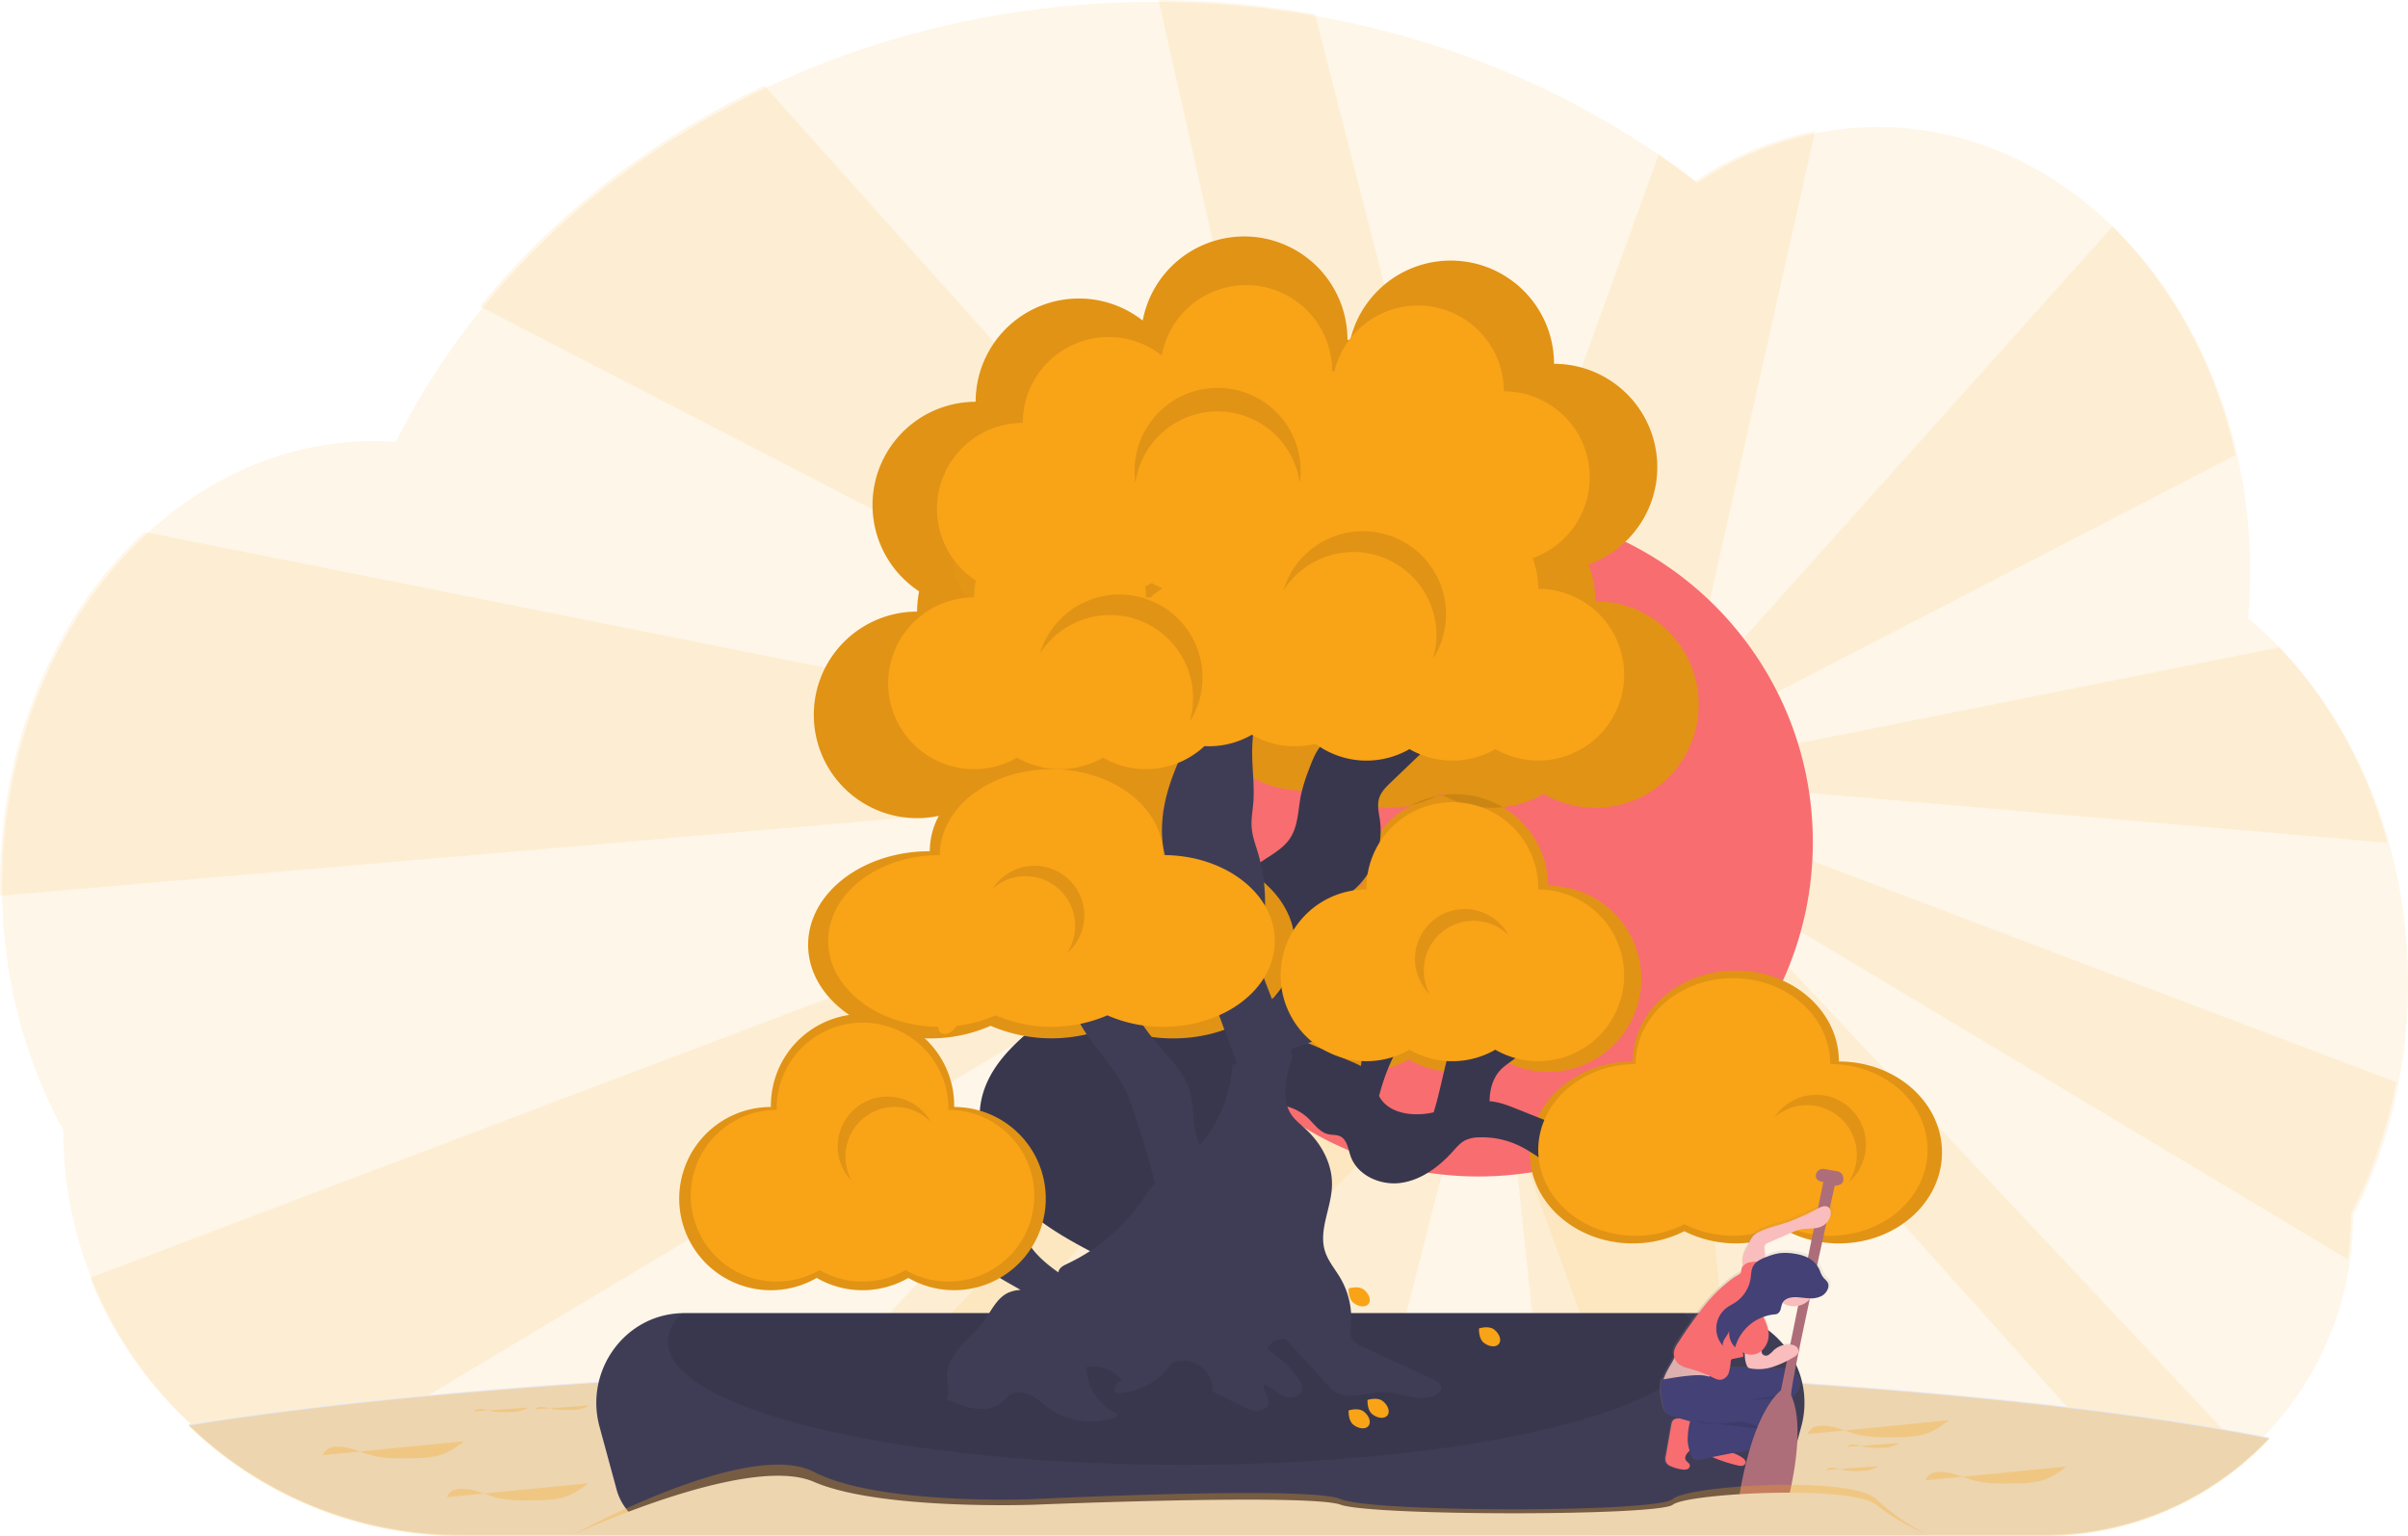 <svg id="b8fd26cb-ef73-4435-962d-116be8bd3a0a" data-name="Layer 1" xmlns="http://www.w3.org/2000/svg" xmlns:xlink="http://www.w3.org/1999/xlink" width="1145" height="730.47" viewBox="0 0 1145 730.47"><defs><linearGradient id="fa292c7b-a70d-4357-8a8c-9ccc28a8cf22" x1="824.06" y1="721.01" x2="891.52" y2="721.01" gradientTransform="translate(215.37 -198.84) rotate(14.97)" gradientUnits="userSpaceOnUse"><stop offset="0" stop-color="gray" stop-opacity="0.25"/><stop offset="0.54" stop-color="gray" stop-opacity="0.12"/><stop offset="1" stop-color="gray" stop-opacity="0.1"/></linearGradient></defs><title>japan</title><path d="M1172.5,552.51a250,250,0,0,1-6.85,58.43,233.82,233.82,0,0,1-15.77,45c-1.13,2.41-2.29,4.78-3.5,7.12a150,150,0,0,1-23.32,80.62c-26.26,41.36-72.13,68.77-124.32,68.77H245.67a185.45,185.45,0,0,1-98.17-28,189.9,189.9,0,0,1-59.59-58.73A190.94,190.94,0,0,1,57.62,622.23q-4.8-8.7-8.88-18A238.42,238.42,0,0,1,31,541.67,253.21,253.21,0,0,1,28.5,506c0-66.94,26-126.61,66.65-165.36,30.25-28.86,68.61-46.11,110.33-46.11,3.46,0,6.89.13,10.3.36q2.82-5.65,5.85-11.2c55.7-102,165-176.43,295.22-194a444.64,444.64,0,0,1,59.39-4q18.69,0,36.94,1.53h0c81.86,6.78,156.45,35.92,216.06,80.5,1.79,1.33,3.57,2.69,5.33,4.05,25.44-16.91,54.73-26.56,85.91-26.56a150.08,150.08,0,0,1,15.93.85c76.49,8.15,139,74.46,156.28,161.67a251.39,251.39,0,0,1,4.77,49q0,11.19-1,22.11a184.34,184.34,0,0,1,16.21,15.23C1149.39,432.81,1172.5,489.43,1172.5,552.51Z" transform="translate(-27.5 -84.77)" fill="#f9a317" opacity="0.1"/><path d="M146.5,783.54q6.51,4.05,13.38,7.56L611.5,520.48l6,11-263,280H421l219.47-245,8,7-53.41,238h75l52.44-205h19l74.37,205h72l-53.41-238,8-7,210,234.41a147.26,147.26,0,0,0,41.86-25.81L865.5,531.48l6-11,272.35,163.2a153.29,153.29,0,0,0,1.53-21.57c1.21-2.34,2.37-4.71,3.5-7.12a233.82,233.82,0,0,0,15.77-45c.84-3.48,1.58-7,2.27-10.57L871.5,487.48v-27l291.21,25.08c-9.91-36.08-27.71-67.89-51-92.49l-.38-.39L871.5,440.48v-26l219-113.25c-9.62-43.25-30.43-81.05-58.49-108.71L842.5,404.11l-8-7,56.11-250a158.18,158.18,0,0,0-57,23.75c-1.76-1.36-3.54-2.72-5.33-4.05q-5.91-4.42-12-8.63l-74.72,206h-19L652.79,91.56q-19.95-3.56-40.6-5.3h0q-16.7-1.38-33.77-1.49L648.5,397.11l-8,7L390.93,125.49c-53.61,25.35-99.87,61.42-135.23,105l355.8,184v26L96.15,337.77c-.67.62-1.34,1.24-2,1.87C53.53,378.39,27.5,438.06,27.5,505c0,1.93,0,3.86.07,5.77L611.5,460.48v27l-541.25,205a190.21,190.21,0,0,0,76.25,91.07Z" transform="translate(-27.5 -84.77)" fill="#f9a317" opacity="0.1"/><polygon points="828.48 727.74 739.48 727.74 713.79 484.88 713.41 481.37 713.41 481.36 711.23 460.72 800.26 460.09 802.99 460.07 803.18 462.05 828.48 727.74" fill="#f9a317" opacity="0.1"/><polygon points="715.19 483.45 713.79 484.88 474.62 727.74 352.75 727.74 655.7 413.58 713.41 481.36 715.19 483.45" fill="#f9a317" opacity="0.1"/><path d="M1106.63,768.49a146.44,146.44,0,0,1-106.81,46.24H246.75A186.25,186.25,0,0,1,117.1,762.27l1.08-.18c109.89-17.55,282.38-28.86,476.32-28.86,214.71,0,403.12,13.86,509.42,34.72C1104.83,768.12,1105.73,768.3,1106.63,768.49Z" transform="translate(-27.5 -84.77)" fill="#e8eaf2"/><path d="M1106.63,769a146.44,146.44,0,0,1-106.81,46.24H246.75A186.25,186.25,0,0,1,117.1,762.77l1.08-.18C228.07,745,400.56,733.73,594.5,733.73c214.71,0,403.12,13.86,509.42,34.72C1104.83,768.62,1105.73,768.8,1106.63,769Z" transform="translate(-27.5 -84.77)" fill="#f9a317" opacity="0.3"/><circle cx="703" cy="400.53" r="159" fill="#f86d70"/><path d="M884,763.24l-8.13,29.93a26.52,26.52,0,0,1-25.59,19.57h-504a26.52,26.52,0,0,1-25.59-19.57l-8.13-29.93C305.48,737.16,324,710.53,351,709.32c.66,0,1.32-.05,2-.05H843.61c.67,0,1.33,0,2,.05C872.58,710.53,891.1,737.16,884,763.24Z" transform="translate(-27.5 -84.77)" fill="#3f3d56"/><path d="M835.18,722.89c0,32.33-109.72,58.54-245.06,58.54s-245.06-26.21-245.06-58.54c0-4.7,2.31-9.26,6.67-13.62H828.51C832.86,713.63,835.18,718.19,835.18,722.89Z" transform="translate(-27.5 -84.77)" opacity="0.1"/><path d="M901.89,589.62c0-23.88-21.95-43.24-49-43.24s-49,19.36-49,43.24c-27.06,0-49,19.37-49,43.25s21.95,43.25,49,43.25a53.88,53.88,0,0,0,24.51-5.8,54.67,54.67,0,0,0,49,0,53.88,53.88,0,0,0,24.51,5.8c27.07,0,49-19.37,49-43.25S929,589.62,901.89,589.62Z" transform="translate(-27.5 -84.77)" fill="#f9a317"/><path d="M901.89,589.62c0-23.88-21.95-43.24-49-43.24s-49,19.36-49,43.24c-27.06,0-49,19.37-49,43.25s21.95,43.25,49,43.25a53.88,53.88,0,0,0,24.51-5.8,54.67,54.67,0,0,0,49,0,53.88,53.88,0,0,0,24.51,5.8c27.07,0,49-19.37,49-43.25S929,589.62,901.89,589.62Z" transform="translate(-27.5 -84.77)" opacity="0.1"/><path d="M786.07,370.75a48.89,48.89,0,0,0-3.24-17.55,49.11,49.11,0,0,0-16.4-95.4,49.11,49.11,0,0,0-96.87-11.42c-.45,0-.9,0-1.35,0a49.1,49.1,0,0,0-97.35-9.14,49.1,49.1,0,0,0-79.44,38.61A49.1,49.1,0,0,0,464.55,366a49.42,49.42,0,0,0-.95,9.65,49.11,49.11,0,1,0,24.55,91.63,49.11,49.11,0,0,0,49.11,0,49.09,49.09,0,0,0,58-6.58c.85,0,1.7.07,2.56.07a48.91,48.91,0,0,0,24.56-6.59,48.86,48.86,0,0,0,36.28,5.15,49.11,49.11,0,0,0,53.75,3,49.11,49.11,0,0,0,49.11,0,49.11,49.11,0,1,0,24.55-91.63Zm-224.26,4.91a48.85,48.85,0,0,0-.42-6.32c1.26-.59,2.5-1.21,3.7-1.91a46.63,46.63,0,0,0,6.11,3,50.26,50.26,0,0,0-6.82,5.31C563.53,375.68,562.67,375.66,561.81,375.66Z" transform="translate(-27.5 -84.77)" fill="#f9a317"/><path d="M763.7,506.07a44.25,44.25,0,0,0-88.49,0,44.25,44.25,0,1,0,22.12,82.56,44.18,44.18,0,0,0,44.25,0,44.24,44.24,0,1,0,22.12-82.56Z" transform="translate(-27.5 -84.77)" fill="#f9a317"/><path d="M763.7,506.07a44.25,44.25,0,0,0-88.49,0,44.25,44.25,0,1,0,22.12,82.56,44.18,44.18,0,0,0,44.25,0,44.24,44.24,0,1,0,22.12-82.56Z" transform="translate(-27.5 -84.77)" opacity="0.1"/><path d="M786.07,370.75a48.89,48.89,0,0,0-3.24-17.55,49.11,49.11,0,0,0-16.4-95.4,49.11,49.11,0,0,0-96.87-11.42c-.45,0-.9,0-1.35,0a49.1,49.1,0,0,0-97.35-9.14,49.1,49.1,0,0,0-79.44,38.61A49.1,49.1,0,0,0,464.55,366a49.42,49.42,0,0,0-.95,9.65,49.11,49.11,0,1,0,24.55,91.63,49.11,49.11,0,0,0,49.11,0,49.09,49.09,0,0,0,58-6.58c.85,0,1.7.07,2.56.07a48.91,48.91,0,0,0,24.56-6.59,48.86,48.86,0,0,0,36.28,5.15,49.11,49.11,0,0,0,53.75,3,49.11,49.11,0,0,0,49.11,0,49.11,49.11,0,1,0,24.55-91.63Zm-224.26,4.91a48.85,48.85,0,0,0-.42-6.32c1.26-.59,2.5-1.21,3.7-1.91a46.63,46.63,0,0,0,6.11,3,50.26,50.26,0,0,0-6.82,5.31C563.53,375.68,562.67,375.66,561.81,375.66Z" transform="translate(-27.5 -84.77)" opacity="0.1"/><path d="M748.79,612.2c-3.82-1.52-7.69-3.06-11.77-3.58-.41,0-.82-.08-1.24-.11,0-.42,0-.83.05-1.24.22-5,1.77-10.16,5.27-13.77s8.37-5.39,10.65-9.65A95.64,95.64,0,0,0,726.1,580c-2.21,0-4.56,0-6.41,1.26-2.27,1.47-3.25,4.25-4,6.87-2.3,8.68-3.85,17.18-6.48,25.65l-.69.16c-9.3,2-21,.45-25.27-7.92a101.84,101.84,0,0,1,4-12.42c5-12.45,12.66-23.64,20.23-34.73q7.35-10.79,14.72-21.56a210.19,210.19,0,0,0-22.38-5.43c-1.6-.3-3.41-.54-4.74.4a6.2,6.2,0,0,0-1.91,2.92c-7.22,17.72-16.07,37.11-18.58,56.59a45,45,0,0,0-4.33-2.06L647,579.81a8,8,0,0,1-3.24-2.06c-2.12-2.63,0-6.81,3.1-8.21s6.61-1,10-1.3,7.13-1.53,8.39-4.67c1.46-3.61-1.33-7.69-4.74-9.58s-7.42-2.42-11-4a19.55,19.55,0,0,1-10.86-13.73L633.1,536c7.32-7,14.91-13.71,23.63-18.86,4.21-2.49,8.67-4.6,12.59-7.53a37.46,37.46,0,0,0,14.4-34.19c-.5-3.76-1.57-7.65-.38-11.25,1-2.93,3.26-5.18,5.49-7.31l20.09-19.22a156.19,156.19,0,0,0-39-3.84c-3.32.1-6.75.32-9.72,1.82-5.42,2.74-8,8.94-10.12,14.63a85,85,0,0,0-3.91,12.34c-1.48,7.1-1.26,14.88-5.27,20.91-3.18,4.78-8.47,7.6-13.22,10.82a74.14,74.14,0,0,0-28.73,38.23c-.32,1-.86,2.28-1.48,3.71-11.77,1-23.3,3.24-34.19,7.82-13.69,5.76-25.64,14.91-37.37,24-12.92,10-26.51,21.19-31.05,36.91-5.05,17.45,2.74,36.59,15.21,49.8,10.2,10.79,23.14,18.39,36.19,25.22,8.53,4.46,9.95,3.55,17.44-2.45l20.14-16.14c5.75-4.6,11.6-9.32,15.51-15.56,5.39-8.59,6.72-19.5,13.25-27.27,8.94-10.65,27.17-11.54,37.12-1.83,2.86,2.8,5.35,6.46,9.25,7.39,1.9.46,4,.2,5.74,1,3.32,1.58,3.82,6,5,9.44,3.25,9.27,14.29,14.12,24,12.73s18.08-7.7,24.65-15c1.79-2,3.56-4.12,6-5.31a15.3,15.3,0,0,1,6.2-1.32A40.87,40.87,0,0,1,751,630.22c5.87,3,11,7.45,17.17,9.79,12.21,4.62,25.86.23,37.82-5Z" transform="translate(-27.5 -84.77)" fill="#3f3d56"/><path d="M748.79,612.2c-3.82-1.52-7.69-3.06-11.77-3.58-.41,0-.82-.08-1.24-.11,0-.42,0-.83.05-1.24.22-5,1.77-10.16,5.27-13.77s8.37-5.39,10.65-9.65A95.64,95.64,0,0,0,726.1,580c-2.21,0-4.56,0-6.41,1.26-2.27,1.47-3.25,4.25-4,6.87-2.3,8.68-3.85,17.18-6.48,25.65l-.69.16c-9.3,2-21,.45-25.27-7.92a101.84,101.84,0,0,1,4-12.42c5-12.45,12.66-23.64,20.23-34.73q7.35-10.79,14.72-21.56a210.19,210.19,0,0,0-22.38-5.43c-1.6-.3-3.41-.54-4.74.4a6.2,6.2,0,0,0-1.91,2.92c-7.22,17.72-16.07,37.11-18.58,56.59a45,45,0,0,0-4.33-2.06L647,579.81a8,8,0,0,1-3.24-2.06c-2.12-2.63,0-6.81,3.1-8.21s6.61-1,10-1.3,7.13-1.53,8.39-4.67c1.46-3.61-1.33-7.69-4.74-9.58s-7.42-2.42-11-4a19.55,19.55,0,0,1-10.86-13.73L633.1,536c7.32-7,14.91-13.71,23.63-18.86,4.21-2.49,8.67-4.6,12.59-7.53a37.46,37.46,0,0,0,14.4-34.19c-.5-3.76-1.57-7.65-.38-11.25,1-2.93,3.26-5.18,5.49-7.31l20.09-19.22a156.19,156.19,0,0,0-39-3.84c-3.32.1-6.75.32-9.72,1.82-5.42,2.74-8,8.94-10.12,14.63a85,85,0,0,0-3.91,12.34c-1.48,7.1-1.26,14.88-5.27,20.91-3.18,4.78-8.47,7.6-13.22,10.82a74.14,74.14,0,0,0-28.73,38.23c-.32,1-.86,2.28-1.48,3.71-11.77,1-23.3,3.24-34.19,7.82-13.69,5.76-25.64,14.91-37.37,24-12.92,10-26.51,21.19-31.05,36.91-5.05,17.45,2.74,36.59,15.21,49.8,10.2,10.79,23.14,18.39,36.19,25.22,8.53,4.46,9.95,3.55,17.44-2.45l20.14-16.14c5.75-4.6,11.6-9.32,15.51-15.56,5.39-8.59,6.72-19.5,13.25-27.27,8.94-10.65,27.17-11.54,37.12-1.83,2.86,2.8,5.35,6.46,9.25,7.39,1.9.46,4,.2,5.74,1,3.32,1.58,3.82,6,5,9.44,3.25,9.27,14.29,14.12,24,12.73s18.08-7.7,24.65-15c1.79-2,3.56-4.12,6-5.31a15.3,15.3,0,0,1,6.2-1.32A40.87,40.87,0,0,1,751,630.22c5.87,3,11,7.45,17.17,9.79,12.21,4.62,25.86.23,37.82-5Z" transform="translate(-27.5 -84.77)" opacity="0.1"/><path d="M585.35,489.61c0-24.59-25.9-44.51-57.86-44.51S469.63,465,469.63,489.61c-32,0-57.86,19.92-57.86,44.51s25.9,44.5,57.86,44.5a71.27,71.27,0,0,0,28.93-6,73.08,73.08,0,0,0,57.86,0,71.27,71.27,0,0,0,28.93,6c32,0,57.86-19.92,57.86-44.5S617.31,489.61,585.35,489.61Z" transform="translate(-27.5 -84.77)" fill="#f9a317"/><path d="M585.35,489.61c0-24.59-25.9-44.51-57.86-44.51S469.63,465,469.63,489.61c-32,0-57.86,19.92-57.86,44.51s25.9,44.5,57.86,44.5a71.27,71.27,0,0,0,28.93-6,73.08,73.08,0,0,0,57.86,0,71.27,71.27,0,0,0,28.93,6c32,0,57.86-19.92,57.86-44.5S617.31,489.61,585.35,489.61Z" transform="translate(-27.5 -84.77)" opacity="0.1"/><path d="M709.44,741l-33.17-15.27c-2.66-1.23-5.61-2.76-6.44-5.58a12.16,12.16,0,0,1,0-4.62,37.91,37.91,0,0,0-4.93-22.82c-2.49-4.27-5.86-8.11-7.35-12.83-3.18-10,3-20.59,3.3-31.13.33-10.26-5-20.13-12.59-27.08-2.25-2.07-4.72-4-6.49-6.45-5.14-7.22-3-17-.56-25.63l.63-.58c.47-.46.12-2.43-.74-5.35A81.28,81.28,0,0,0,667.77,571c2.55-1.85,5-3.88,8-5.06,4.12-1.65,8.79-1.46,12.95-3,7.76-2.89,12.07-11,15.68-18.44,8.55-17.59,17.25-35.77,18.33-55.3a42.85,42.85,0,0,0-24.42-8.92c-1.48-.06-3.16,0-4.13,1.16a5.29,5.29,0,0,0-1,2.51,134.41,134.41,0,0,1-15.49,39.6,68.68,68.68,0,0,1-10.55,14.19c-5,5-11.14,8.73-17.18,12.44-5.08,3.11-11.88,6.14-17.65,9.71-4-10.28-7.65-19.66-7.18-21.1a82.19,82.19,0,0,0,.56-48.31c-1.16-3.92-2.64-7.79-3-11.87s.45-8.1.77-12.16c.63-8.05-.6-16.12-.55-24.2.06-10.94,2.46-21.72,4.85-32.4a82,82,0,0,0-20.15-1.08,7.79,7.79,0,0,0-3.79,1c-1.68,1.09-2.31,3.19-2.88,5.11-4.45,14.91-12.52,28.52-17.31,43.33s-5.82,32.16,3.09,44.92c3.17,4.53,7.6,8.63,8.3,14.11.37,2.9-.39,5.81-1.15,8.64-1.35,5.07,20.37,59.55,21.58,64.58,0,.14.08.26.11.39-.68.15-1.37.28-2.06.44a65.72,65.72,0,0,1-15.62,38.45A54.51,54.51,0,0,1,595.29,619c-.75-5.5-.68-11.17-2.39-16.45-2.56-7.88-8.74-13.92-14.14-20.19a128.52,128.52,0,0,1-22.69-38.19,93.28,93.28,0,0,1-12.5,3.67c-2.25.5-10,.51-11.22,2.52-1.88,3,6.52,16.95,8.18,20.16,5.85,11.29,15.71,20.11,21.5,31.43A101.55,101.55,0,0,1,568,617.54c3.16,10,6.32,20,8.74,30.16-2.9,3-5.19,6.66-7.68,10.07a89.71,89.71,0,0,1-34,28c-1.61.76-3.39,1.61-4.08,3.25a4.36,4.36,0,0,0-.26.87c-5.5-3.88-10.64-8.21-14.22-13.85-1.58-2.5-2.83-5.21-4.55-7.61-5.79-8.07-15.92-11.48-24.21-17-3.5-2.32-6.76-5.07-10.63-6.7-4.25-1.8-8.95-2.14-13.55-2.45-3.77-.26-18.23-3.27-20.09.1-2.64,4.77,5.73,11.74,9.08,13.42,5.57,2.79,11.94,3.5,17.76,5.71a53.72,53.72,0,0,1,14.47,8.84,21.94,21.94,0,0,1,4.9,5c1.44,2.25,2.11,4.9,3.32,7.28,3.88,7.63,12.27,11.12,19.78,15.61a16.67,16.67,0,0,0-5.79,1.31c-5.59,2.54-8.19,8.83-11.83,13.78-3.25,4.39-7.53,7.9-11.11,12s-6.56,9.23-6.29,14.68c.17,3.45,1.56,7.22-.27,10.15,4.21,1.82,9.39,4,13.95,4.55s9.5-.32,12.91-3.39a33.55,33.55,0,0,1,3.39-3.15c2.89-1.93,6.85-1.39,9.94.19s5.64,4.05,8.47,6.08a34.81,34.81,0,0,0,28.19,5.45c2-.48,4.87-.89,4.25-2.81A25.31,25.31,0,0,1,544,735a17.67,17.67,0,0,1,17.08,6.28c-2.78.12-4.62,3.86-3,6.14a33.14,33.14,0,0,0,26.76-14.52,14,14,0,0,1,19.29,13.68l14.46,7.14c2.27,1.12,4.68,2.27,7.21,2.1s5.11-2.21,4.92-4.73c-.22-2.89-3.69-5.84-1.79-8,3.4,1.52,6,4.52,9.49,5.83s8.63-.44,8.44-4.16a7.08,7.08,0,0,0-1.39-3.41,47.58,47.58,0,0,0-15.21-14.64c-.45-3.27,7-6.86,9.26-4.42l18.32,20.19a21.65,21.65,0,0,0,5,4.46c6.55,3.79,14.73,0,22.29,0,8.18,0,16.55,4.66,24.16,1.69,2-.77,4-2.66,3.43-4.72C712.27,742.43,710.78,741.66,709.44,741Z" transform="translate(-27.5 -84.77)" fill="#3f3d56"/><path d="M758.94,364.82a40.61,40.61,0,0,0-2.7-14.59,40.85,40.85,0,0,0-13.64-79.35,40.85,40.85,0,0,0-80.57-9.5c-.37,0-.74,0-1.12,0a40.84,40.84,0,0,0-81-7.6,40.83,40.83,0,0,0-66.06,32.11,40.84,40.84,0,0,0-22.36,75,41.65,41.65,0,0,0-.79,8,40.85,40.85,0,1,0,20.42,76.21,40.8,40.8,0,0,0,40.85,0,40.79,40.79,0,0,0,48.23-5.47c.71,0,1.42.05,2.14.05a40.71,40.71,0,0,0,20.42-5.47A40.78,40.78,0,0,0,653,438.51a40.82,40.82,0,0,0,44.7,2.52,40.79,40.79,0,0,0,40.84,0,40.84,40.84,0,1,0,20.43-76.21Zm-186.52,4.09a41.33,41.33,0,0,0-.35-5.25c1-.5,2.08-1,3.07-1.59a42,42,0,0,0,5.09,2.48,41.11,41.11,0,0,0-5.68,4.41C573.85,368.93,573.13,368.91,572.42,368.91Z" transform="translate(-27.5 -84.77)" fill="#f9a317"/><path d="M897.8,590.82c0-22.55-20.72-40.84-46.29-40.84s-46.28,18.29-46.28,40.84c-25.57,0-46.29,18.29-46.29,40.85s20.72,40.84,46.29,40.84A50.81,50.81,0,0,0,828.37,667a51.62,51.62,0,0,0,46.29,0,50.81,50.81,0,0,0,23.14,5.48c25.57,0,46.29-18.28,46.29-40.84S923.37,590.82,897.8,590.82Z" transform="translate(-27.5 -84.77)" fill="#f9a317"/><path d="M758.94,507.78a40.85,40.85,0,1,0-81.69,0A40.84,40.84,0,1,0,697.67,584a40.85,40.85,0,0,0,40.84,0,40.84,40.84,0,1,0,20.43-76.21Z" transform="translate(-27.5 -84.77)" fill="#f9a317"/><path d="M580.59,491.44c0-22.56-23.78-40.84-53.1-40.84s-53.1,18.28-53.1,40.84c-29.32,0-53.09,18.29-53.09,40.84s23.77,40.85,53.09,40.85a65.35,65.35,0,0,0,26.55-5.48,67.06,67.06,0,0,0,53.1,0,65.35,65.35,0,0,0,26.55,5.48c29.32,0,53.09-18.29,53.09-40.85S609.91,491.44,580.59,491.44Z" transform="translate(-27.5 -84.77)" fill="#f9a317"/><path d="M481.2,611.25a43.57,43.57,0,1,0-87.13,0,43.57,43.57,0,1,0,21.78,81.29,43.55,43.55,0,0,0,43.57,0,43.56,43.56,0,1,0,21.78-81.29Z" transform="translate(-27.5 -84.77)" fill="#f9a317"/><path d="M481.2,611.25a43.57,43.57,0,1,0-87.13,0,43.57,43.57,0,1,0,21.78,81.29,43.55,43.55,0,0,0,43.57,0,43.56,43.56,0,1,0,21.78-81.29Z" transform="translate(-27.5 -84.77)" opacity="0.1"/><path d="M478.48,612.61a40.85,40.85,0,1,0-81.69,0,40.84,40.84,0,1,0,20.42,76.21,40.87,40.87,0,0,0,40.85,0,40.84,40.84,0,1,0,20.42-76.21Z" transform="translate(-27.5 -84.77)" fill="#f9a317"/><path d="M606.45,280.41a39.48,39.48,0,0,1,39.1,34A39.48,39.48,0,1,0,567,309a40.77,40.77,0,0,0,.38,5.45A39.49,39.49,0,0,1,606.45,280.41Z" transform="translate(-27.5 -84.77)" opacity="0.1"/><path d="M687.52,350.9a39.49,39.49,0,0,1,21.34,47.25,39.48,39.48,0,1,0-69.15-37.73,40.08,40.08,0,0,0-1.92,5.11A39.48,39.48,0,0,1,687.52,350.9Z" transform="translate(-27.5 -84.77)" opacity="0.1"/><path d="M571.8,380.85a39.49,39.49,0,0,1,21.34,47.25,40.85,40.85,0,0,0,2.62-4.79A39.48,39.48,0,0,0,524,390.37a40.08,40.08,0,0,0-1.92,5.11A39.48,39.48,0,0,1,571.8,380.85Z" transform="translate(-27.5 -84.77)" opacity="0.1"/><path d="M530.7,507.33a23.65,23.65,0,0,1,4.16,30.77,24.07,24.07,0,0,0,2.33-2.3,23.65,23.65,0,0,0-35.56-31.19,23.28,23.28,0,0,0-2,2.61A23.65,23.65,0,0,1,530.7,507.33Z" transform="translate(-27.5 -84.77)" opacity="0.1"/><path d="M902.37,616.25A23.63,23.63,0,0,1,906.54,647a24,24,0,0,0,2.32-2.3,23.64,23.64,0,1,0-35.55-31.18,23.18,23.18,0,0,0-2,2.6A23.64,23.64,0,0,1,902.37,616.25Z" transform="translate(-27.5 -84.77)" opacity="0.1"/><path d="M438.93,615.91a23.64,23.64,0,0,1,31,2.29,22.94,22.94,0,0,0-1.77-2.75,23.65,23.65,0,0,0-37.86,28.34,24.23,24.23,0,0,0,2.13,2.47A23.65,23.65,0,0,1,438.93,615.91Z" transform="translate(-27.5 -84.77)" opacity="0.1"/><path d="M713.94,527.41a23.65,23.65,0,0,1,31,2.29,23.3,23.3,0,0,0-1.77-2.75,23.65,23.65,0,1,0-37.86,28.34,23.24,23.24,0,0,0,2.14,2.48A23.66,23.66,0,0,1,713.94,527.41Z" transform="translate(-27.5 -84.77)" opacity="0.1"/><path d="M671.05,704.39c-2.62-2-2.29-6.83-2.29-6.83s4.57-1.52,7.19.51,3.64,5.1,2.29,6.84S673.67,706.43,671.05,704.39Z" transform="translate(-27.5 -84.77)" fill="#f9a317"/><path d="M680.05,757.39c-2.62-2-2.29-6.83-2.29-6.83s4.57-1.52,7.19.51,3.64,5.1,2.29,6.84S682.67,759.43,680.05,757.39Z" transform="translate(-27.5 -84.77)" fill="#f9a317"/><path d="M671.05,762.39c-2.62-2-2.29-6.83-2.29-6.83s4.57-1.52,7.19.51,3.64,5.1,2.29,6.84S673.67,764.43,671.05,762.39Z" transform="translate(-27.5 -84.77)" fill="#f9a317"/><path d="M733.05,723.39c-2.62-2-2.29-6.83-2.29-6.83s4.57-1.52,7.19.51,3.64,5.1,2.29,6.84S735.67,725.43,733.05,723.39Z" transform="translate(-27.5 -84.77)" fill="#f9a317"/><path d="M475.37,568.75c2.05-2.6,6.86-2.22,6.86-2.22s1.46,4.59-.6,7.19-5.13,3.59-6.86,2.22S473.31,571.35,475.37,568.75Z" transform="translate(-27.5 -84.77)" fill="#f9a317"/><circle cx="478" cy="266.47" r="25" fill="#f9a317" opacity="0.1"/><path d="M181,776.83a6,6,0,0,1,4.23-3.72,12.17,12.17,0,0,1,3.11-.29c6.33.11,11.13,3,16.91,4.33,5.52,1.31,11.81,1.24,17.86,1.14a59.93,59.93,0,0,0,11.33-.9c6.05-1.28,10-4.3,13.68-7.16" transform="translate(-27.5 -84.77)" fill="#f9a317" opacity="0.3"/><path d="M887,766.83a6,6,0,0,1,4.23-3.72,12.17,12.17,0,0,1,3.11-.29c6.33.11,11.13,3,16.91,4.33,5.52,1.31,11.81,1.24,17.86,1.14a59.93,59.93,0,0,0,11.33-.9c6-1.28,10-4.3,13.68-7.16" transform="translate(-27.5 -84.77)" fill="#f9a317" opacity="0.3"/><path d="M943,788.83a6,6,0,0,1,4.23-3.72,12.17,12.17,0,0,1,3.11-.29c6.33.11,11.13,3,16.91,4.33,5.52,1.31,11.81,1.24,17.86,1.14a59.93,59.93,0,0,0,11.33-.9c6-1.28,10-4.3,13.68-7.16" transform="translate(-27.5 -84.77)" fill="#f9a317" opacity="0.3"/><path d="M896,783.88a2.09,2.09,0,0,1,1.54-1,5.28,5.28,0,0,1,1.14-.08c2.31,0,4.06.83,6.17,1.22a34.79,34.79,0,0,0,6.52.33,27.76,27.76,0,0,0,4.13-.26,13,13,0,0,0,5-2" transform="translate(-27.5 -84.77)" fill="#f9a317" opacity="0.3"/><path d="M906,772.88a2.09,2.09,0,0,1,1.54-1,5.28,5.28,0,0,1,1.14-.08c2.31,0,4.06.83,6.17,1.22a34.79,34.79,0,0,0,6.52.33,27.76,27.76,0,0,0,4.13-.26,13,13,0,0,0,5-2" transform="translate(-27.5 -84.77)" fill="#f9a317" opacity="0.3"/><path d="M282,755a2.2,2.2,0,0,1,1.61-1,6.4,6.4,0,0,1,1.18-.07c2.4,0,4.23.76,6.42,1.12a41.84,41.84,0,0,0,6.79.3,33.29,33.29,0,0,0,4.3-.24,14.41,14.41,0,0,0,5.2-1.86" transform="translate(-27.5 -84.77)" fill="#f9a317" opacity="0.3"/><path d="M253,756a2.2,2.2,0,0,1,1.61-1,6.4,6.4,0,0,1,1.18-.07c2.4,0,4.23.76,6.42,1.12a41.84,41.84,0,0,0,6.79.3,33.29,33.29,0,0,0,4.3-.24,14.41,14.41,0,0,0,5.2-1.86" transform="translate(-27.5 -84.77)" fill="#f9a317" opacity="0.3"/><path d="M240,796.83a6,6,0,0,1,4.23-3.72,12.17,12.17,0,0,1,3.11-.29c6.33.11,11.13,3,16.91,4.33,5.52,1.31,11.81,1.24,17.86,1.14a59.93,59.93,0,0,0,11.33-.9c6.05-1.28,10-4.3,13.68-7.16" transform="translate(-27.5 -84.77)" fill="#f9a317" opacity="0.3"/><path d="M818.53,740.85a2,2,0,0,0-.07,1.13c.23.75,1.15,1,1.94,1.1a39.79,39.79,0,0,0,5.46.13l16.48-.32a1.42,1.42,0,0,0,.74-.14,1.57,1.57,0,0,0,.49-.59,18.87,18.87,0,0,0,2.14-6.65,1.8,1.8,0,0,0-.07-1,1.9,1.9,0,0,0-1.14-.82,67.85,67.85,0,0,0-7.13-2.26,38.12,38.12,0,0,1-4.66-1.35c-2-.78-4-2.55-6-2.92-1.79-.31-2.08,1.07-2.65,2.47C822.47,733.51,819.66,736.79,818.53,740.85Z" transform="translate(-27.5 -84.77)" fill="#fabdbd"/><path d="M880.31,763.43c-.41-1.91-2.1-3.25-3.71-4.38s-3.34-2.27-5.05-3.32a34.92,34.92,0,0,0,7.63-5.63,17.86,17.86,0,0,0,3.54-4.08,6.92,6.92,0,0,0,.87-5.2,7.18,7.18,0,0,0-4.41-4.43,20.35,20.35,0,0,0-6.36-1.12c-1.55-.1-3.11-.19-4.66-.26a27.51,27.51,0,0,0,2.88-.71,48.79,48.79,0,0,0,10-4.59,4.42,4.42,0,0,0,2.38-2.41,2.81,2.81,0,0,0-1.17-2.81,5.53,5.53,0,0,0-3-1,10.74,10.74,0,0,0-8,3,12.57,12.57,0,0,1-2.27,2,2.29,2.29,0,0,1-3.16-.52,3.18,3.18,0,0,1-.35-1.43l.06-.05a10.32,10.32,0,0,0,3.25-9.09,24.7,24.7,0,0,0-2.47-7.25A20.29,20.29,0,0,1,871.6,709a4.63,4.63,0,0,0,1.44-.25,3.42,3.42,0,0,0,1.74-2.38,15.53,15.53,0,0,1,.84-2.87,10.46,10.46,0,0,0,13.7-2.21,10.92,10.92,0,0,0,5.59-1.25c2.05-1.2,3.9-4.11,2.68-6.48a9.76,9.76,0,0,0-1.77-1.92,10.55,10.55,0,0,1-1.88-3.39c-2.19-5.51-6.85-7.66-12.52-8.52a25.51,25.51,0,0,0-7.7-.2,30.37,30.37,0,0,0-5.74,1.66l-.9.34c-.07-1.49-.31-3-.37-4.17a3.14,3.14,0,0,1,.15-1.46,3.37,3.37,0,0,1,2-1.5l11.29-4.82a23.52,23.52,0,0,1,3.71-1.35c3.69-.88,7.81,0,11.17-1.74a7.79,7.79,0,0,0,3.93-5c.38-1.53.13-3.42-1.23-4.23s-3.24-.12-4.71.62a114.63,114.63,0,0,1-14.8,6.65c-4.86,1.64-10,2.62-14.53,5a8.57,8.57,0,0,0-2.24,1.51,10.17,10.17,0,0,0-1.68,2.6L858,677c-1.39,2.72-2.77,5.92-1.64,8.7a3.84,3.84,0,0,0-.45.61c-.51.82-.27,1.89-.7,2.61s-2.07,1.43-2.85,2c-1.08.73-2.13,1.51-3.16,2.31a75.25,75.25,0,0,0-10.88,10.68,197.25,197.25,0,0,0-13.43,18.66,12.81,12.81,0,0,0-1.87,3.59,6.34,6.34,0,0,0,.1,3.61c-1.63,3.56-4.17,6.68-5.24,10.48l-.65.11c-1.2,3.46-.43,7.45.2,11.07.35,2.06.84,4.31,2.53,5.57a8.62,8.62,0,0,0,3,1.21c1.21.32,2.32.64,3.41,1l-.14,0c-1.39-.13-3,0-3.83,1.08a4.69,4.69,0,0,0-.7,2L819.09,777a5.13,5.13,0,0,0,.15,3.27,4.67,4.67,0,0,0,2.38,1.86,20.09,20.09,0,0,0,5.54,1.53,4.75,4.75,0,0,0,2.37-.15,1.87,1.87,0,0,0,1.23-1.84c-.16-1.12-1.55-1.65-2-2.67-.65-1.33.41-2.81,1.4-3.9.15-.17.32-.34.5-.52a14.55,14.55,0,0,0,1.59,3.24,2.52,2.52,0,0,0,2.42,1.32q3.48-.78,7-1.48l.45.19A78.09,78.09,0,0,0,854,781.76a5.69,5.69,0,0,0,2.35.2,2,2,0,0,0,1.61-1.51c.11-.94-.7-1.72-1.48-2.28a18.79,18.79,0,0,0-4.8-2.41l7.62-1.39a40,40,0,0,1,7.7-.89c3.34.06,7,.85,9.72-1.11a9.81,9.81,0,0,0,3.1-5A7.33,7.33,0,0,0,880.31,763.43ZM854,734.65c-1.18,0-2.51,0-3.86,0,.14-1,.21-2,.35-3a1.49,1.49,0,0,1,.31-.85,1.57,1.57,0,0,1,.91-.39l4.75-.93a2.94,2.94,0,0,0-.32-2.3,6.2,6.2,0,0,0,1.17.67,14.23,14.23,0,0,0,1,5.72,2.63,2.63,0,0,0,.76,1.09l.06,0C857.42,734.67,855.71,734.65,854,734.65Z" transform="translate(-27.5 -84.77)" fill="url(#fa292c7b-a70d-4357-8a8c-9ccc28a8cf22)"/><path d="M872.24,735.75a19.78,19.78,0,0,1,6.22,1.08,7,7,0,0,1,4.29,4.36,6.91,6.91,0,0,1-.86,5.14,18,18,0,0,1-3.47,4,31.37,31.37,0,0,1-8.64,6.12c-1.58.69-3.25,1.16-4.79,1.92-3.29,1.62-5.82,4.43-8.25,7.18a36.76,36.76,0,0,0-6.11,8.33c-.12.23-.25.5-.5.58a1,1,0,0,1-.68-.14l-7-3.31a1.19,1.19,0,0,1-.56-2,53.17,53.17,0,0,1,13.81-16.6,17.38,17.38,0,0,1-15.91.33,6.13,6.13,0,0,1-2.48-2c-1.24-1.91-.48-4.45.46-6.53a46.57,46.57,0,0,1,2.89-5.34c2.57-4.1,8.84-3.73,13.16-3.74Q863,735.18,872.24,735.75Z" transform="translate(-27.5 -84.77)" fill="#434175"/><path d="M862.57,750.14a8.22,8.22,0,0,0-3.29,1.1c1.73-1.17,5.69-.87,7.72-1.07a25.77,25.77,0,0,0,7.6-1.44A82.42,82.42,0,0,0,862.57,750.14Z" transform="translate(-27.5 -84.77)" opacity="0.1"/><path d="M830.4,775.19c-1,1.08-2,2.54-1.38,3.85.48,1,1.84,1.52,2,2.63a1.83,1.83,0,0,1-1.21,1.81,4.52,4.52,0,0,1-2.31.16,19.18,19.18,0,0,1-5.41-1.5,4.45,4.45,0,0,1-2.32-1.82,5.12,5.12,0,0,1-.14-3.22l2.58-14.63a4.55,4.55,0,0,1,.69-2c.82-1.08,2.39-1.2,3.74-1.07a17.85,17.85,0,0,1,4.44,1,4.77,4.77,0,0,1,2.51,1.68,5.55,5.55,0,0,1,.49,3.36c-.12,1.79.18,4.39-.48,6.06C833.06,772.86,831.36,774.11,830.4,775.19Z" transform="translate(-27.5 -84.77)" fill="#f86d70"/><path d="M848.09,775a18.12,18.12,0,0,1,8,3.14c.76.55,1.55,1.32,1.44,2.25a1.93,1.93,0,0,1-1.58,1.49,5.41,5.41,0,0,1-2.29-.2,74.47,74.47,0,0,1-11.63-3.78,6.31,6.31,0,0,1-2.63-1.67,2.34,2.34,0,0,1-.19-2.89c.73-.85,2.1-.82,3-1.54.62-.52,1-1.43,1.78-1.58a2.2,2.2,0,0,1,1.57.55c.67.46,2.39,1.19,2.74,2A9.32,9.32,0,0,1,848.09,775Z" transform="translate(-27.5 -84.77)" fill="#f86d70"/><path d="M817.92,740.89c4.81-.83,9.64-1.66,14.51-2,3.6-.26,7.5-.16,10.38,2,.86.64,1.59,1.44,2.4,2.14,2.72,2.36,6.23,3.54,9.59,4.84a98.69,98.69,0,0,1,21.07,11.35c1.57,1.1,3.22,2.42,3.62,4.3a7.48,7.48,0,0,1-.53,3.89,9.83,9.83,0,0,1-3,5c-2.62,1.93-6.25,1.16-9.51,1.12a39,39,0,0,0-7.52.89c-8.06,1.49-16.11,3-24.1,4.81a2.41,2.41,0,0,1-2.36-1.3,16,16,0,0,1-2.46-8.41,32.62,32.62,0,0,1,1.15-8.78c-2.74-.73-4.94-1.45-7.68-2.18a8.31,8.31,0,0,1-2.9-1.19c-1.64-1.23-2.12-3.46-2.46-5.49C817.47,748.24,816.74,744.32,817.92,740.89Z" transform="translate(-27.5 -84.77)" fill="#434175"/><path d="M865,764.41a14.41,14.41,0,0,0-6.07-2.63,21.88,21.88,0,0,0-4-.76,32.66,32.66,0,0,0-6.3.62,37.67,37.67,0,0,1-15.2-1" transform="translate(-27.5 -84.77)" opacity="0.1"/><path d="M900.16,647.62s-22.08,98-20.93,100.82,8.29,17-4.71,61.88a3.84,3.84,0,0,1-4,3.43c-3.65,0-16.33-3.71-16.33-3.71a4.34,4.34,0,0,1-1.1-4c.45-2.64,5-45.73,21.24-60.06l20.18-99.15S897.21,644.78,900.16,647.62Z" transform="translate(-27.5 -84.77)" fill="#ae6e79"/><path d="M894.91,640.76l6.27,1.07a3.34,3.34,0,0,1,2.7,2.51c.43,1.86.16,4.24-4,4.32-6.8.13-5.38-1.81-5.38-1.81s-3.35,0-3.56-2.6A3.33,3.33,0,0,1,894.91,640.76Z" transform="translate(-27.5 -84.77)" fill="#ae6e79"/><path d="M868.93,694.91a8.34,8.34,0,0,1-6-2.68,4,4,0,0,0-1.07-.89,2.52,2.52,0,0,0-2.28.29c-2.27,1.3-3.26,4.18-3,6.77a15.47,15.47,0,0,0,3.17,7.07,44.5,44.5,0,0,0,4,4.86,9.55,9.55,0,0,1,6.42-3.59c2.25-.25,4.32-2,6-3.5,1.24-1.14,2-.87,1.59-2.5a21.4,21.4,0,0,0-2.09-4.57,12.56,12.56,0,0,1-1.08-2.67c-.27-1.08,0-1.66-1-1.13-.67.35-1.18,1.35-1.93,1.77A6.21,6.21,0,0,1,868.93,694.91Z" transform="translate(-27.5 -84.77)" fill="#fabdbd"/><path d="M866.42,678.66a3.19,3.19,0,0,1,.15-1.44,3.37,3.37,0,0,1,1.92-1.49l11-4.79a22.21,22.21,0,0,1,3.63-1.33c3.6-.88,7.63,0,10.92-1.75a7.7,7.7,0,0,0,3.85-4.92c.37-1.5.13-3.36-1.19-4.16s-3.16-.11-4.61.63A112.91,112.91,0,0,1,877.66,666c-4.75,1.64-9.76,2.62-14.21,4.93a8.51,8.51,0,0,0-2.19,1.5,10.45,10.45,0,0,0-1.65,2.57l-1.68,3.33c-1.43,2.81-2.86,6.14-1.47,9a3.31,3.31,0,0,0,2.11,1.85,4.71,4.71,0,0,0,2-.14c1.72-.36,4.59-.37,5.54-2.11C867.35,684.71,866.54,681,866.42,678.66Z" transform="translate(-27.5 -84.77)" fill="#fabdbd"/><path d="M868.5,729.12a12.54,12.54,0,0,0,2.22-2,10.56,10.56,0,0,1,7.8-2.93,5.42,5.42,0,0,1,3,.93,2.77,2.77,0,0,1,1.13,2.77,4.31,4.31,0,0,1-2.33,2.38,47.53,47.53,0,0,1-9.81,4.56,21.82,21.82,0,0,1-10.69.76,2.61,2.61,0,0,1-1-.37,2.5,2.5,0,0,1-.73-1.07c-1.22-2.87-1-6.11-.74-9.21-.11,1.12,6.56.24,7.15.74.87.73.4,2.11.94,3A2.24,2.24,0,0,0,868.5,729.12Z" transform="translate(-27.5 -84.77)" fill="#fabdbd"/><circle cx="853.03" cy="611.13" r="10.13" fill="#fabdbd"/><path d="M858.48,685.38a13.67,13.67,0,0,1,6-.44,2.21,2.21,0,0,1,2.58,2,10.91,10.91,0,0,1,.47,3.44,3.69,3.69,0,0,1-1.61,2.94c-.74.45-1.65.52-2.41.95a3.84,3.84,0,0,0-1.73,3,9.94,9.94,0,0,0,.44,3.54,57.35,57.35,0,0,0,3,8.52c1.26,2.87,2.79,5.71,3.16,8.83a10.33,10.33,0,0,1-3.2,9,7.68,7.68,0,0,1-9.18.67,2.9,2.9,0,0,1,.31,2.25l-4.65.94a1.18,1.18,0,0,0-1.2,1.23,26.77,26.77,0,0,1-.84,5.14,5,5,0,0,1-3.51,3.53c-1.58.3-3.13-.49-4.57-1.21a58.92,58.92,0,0,0-10.49-4,14.47,14.47,0,0,1-5.15-2.08,6.57,6.57,0,0,1-2.25-6.75,12.9,12.9,0,0,1,1.84-3.55,196.06,196.06,0,0,1,13.18-18.44,73.9,73.9,0,0,1,10.66-10.56c1-.8,2-1.56,3.09-2.29.77-.53,2.32-1.13,2.79-1.93s.19-1.77.69-2.59A5.38,5.38,0,0,1,858.48,685.38Z" transform="translate(-27.5 -84.77)" fill="#f86d70"/><path d="M893.92,701a11.08,11.08,0,0,1-6,1.24c-2.06-.07-4.1-.44-6.16-.53-2.55-.11-5.52.46-6.7,2.71a14.69,14.69,0,0,0-.84,2.88,3.46,3.46,0,0,1-1.71,2.35,4.86,4.86,0,0,1-1.41.25,21.57,21.57,0,0,0-18.54,15.67,9.75,9.75,0,0,1-2.79-8c-.69,2.59-3.61,4.65-3,7.27a12.3,12.3,0,0,1,1.76-18.09c1.32-1,2.83-1.7,4.2-2.62a16.79,16.79,0,0,0,7.17-11.34c.29-1.94.25-4,1.16-5.74,1.26-2.42,4-3.61,6.55-4.56a29.92,29.92,0,0,1,5.62-1.65,25,25,0,0,1,7.52.17c5.54.84,10.09,2.95,12.21,8.38a10.25,10.25,0,0,0,1.84,3.33,10,10,0,0,1,1.72,1.9C897.74,696.9,895.93,699.77,893.92,701Z" transform="translate(-27.5 -84.77)" fill="#434175"/><path d="M300,814.7s83.16-38.8,114.47-25.19S519.32,800.4,519.32,800.4,650,795,665,800.4s151.12,5.45,157.92,0,84.41-9.53,96.67,0a109.45,109.45,0,0,0,24.5,14.3Z" transform="translate(-27.5 -84.77)" fill="#e8eaf2"/><path d="M300,814.7s83.16-46.09,114.47-29.92,104.83,12.94,104.83,12.94,130.7-6.47,145.68,0,151.12,6.47,157.92,0,84.41-11.32,96.67,0a106,106,0,0,0,24.5,17Z" transform="translate(-27.5 -84.77)" fill="#f9a317" opacity="0.3"/></svg>